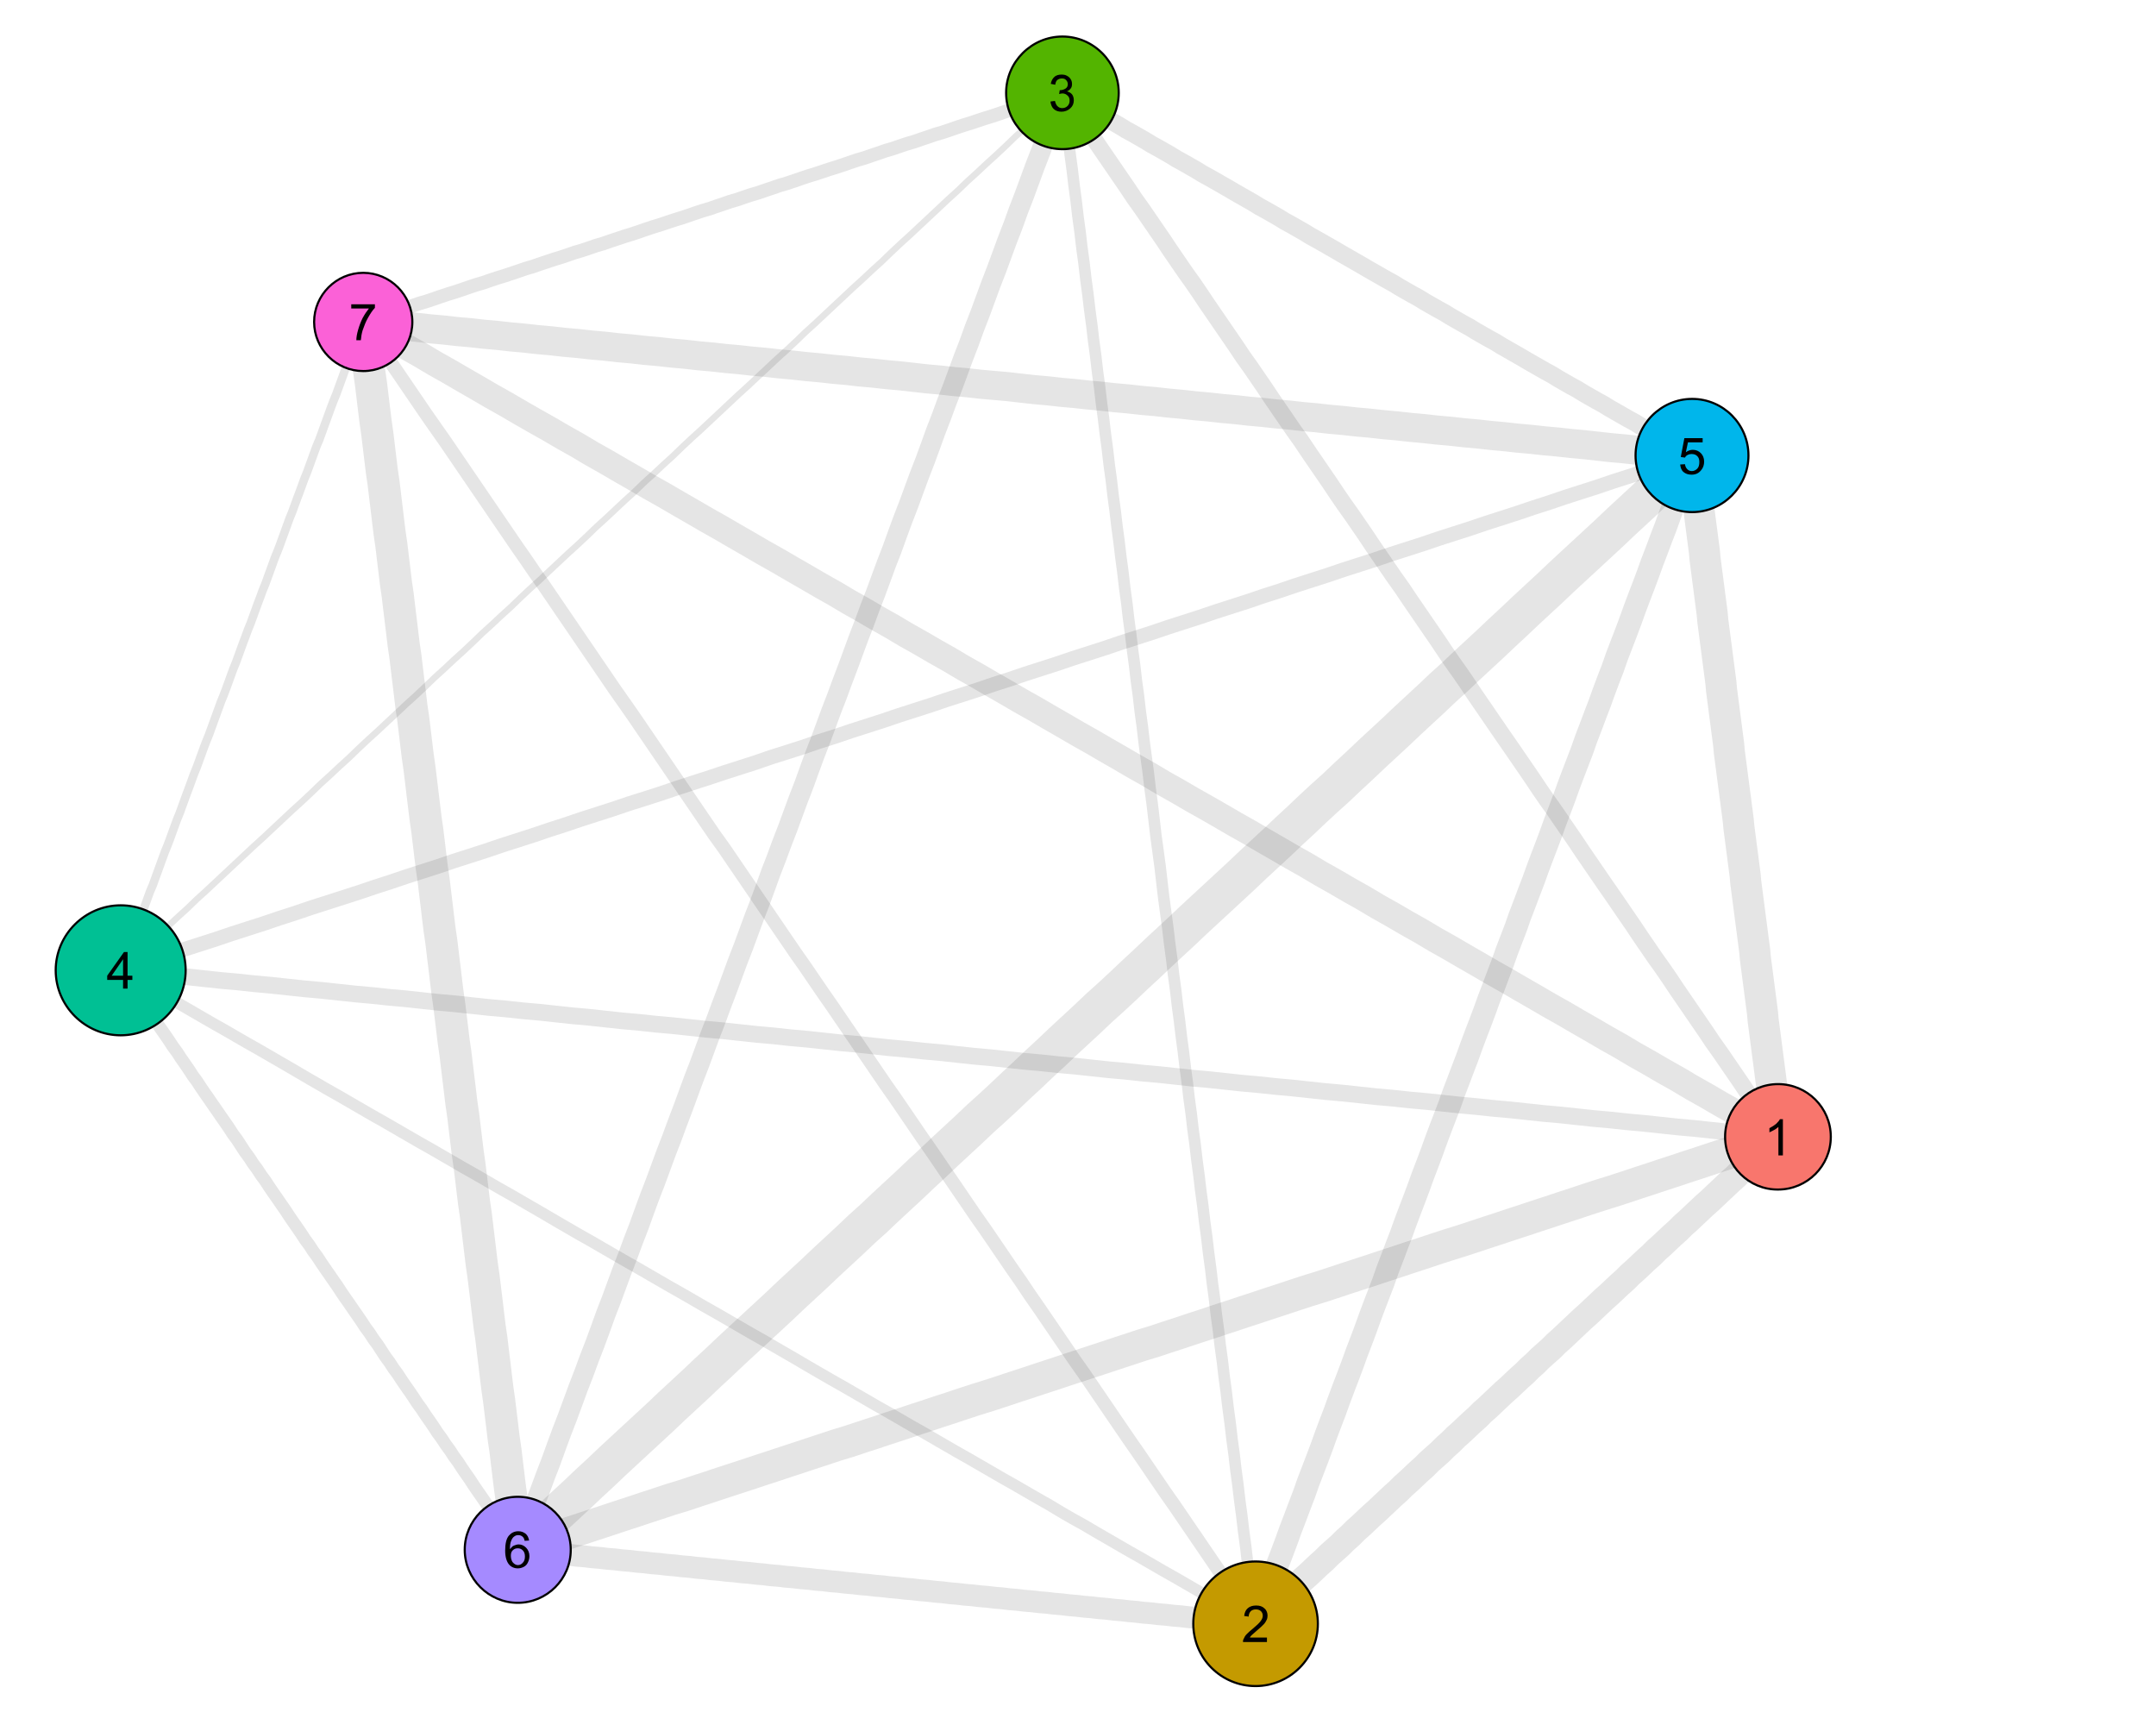 <?xml version="1.0" encoding="utf-8"?>
<!-- Generator: Adobe Illustrator 22.1.0, SVG Export Plug-In . SVG Version: 6.00 Build 0)  -->
<svg version="1.1" id="图层_1" xmlns="http://www.w3.org/2000/svg" xmlns:xlink="http://www.w3.org/1999/xlink" x="0px" y="0px"
	 viewBox="0 0 720 576" style="enable-background:new 0 0 720 576;" xml:space="preserve">
<style type="text/css">
	
		.st0{opacity:0.102;clip-path:url(#SVGID_2_);fill:none;stroke:#000000;stroke-width:8.67;stroke-linejoin:round;stroke-miterlimit:1;}
	
		.st1{opacity:0.102;clip-path:url(#SVGID_2_);fill:none;stroke:#000000;stroke-width:5.58;stroke-linejoin:round;stroke-miterlimit:1;}
	
		.st2{opacity:0.102;clip-path:url(#SVGID_2_);fill:none;stroke:#000000;stroke-width:10.39;stroke-linejoin:round;stroke-miterlimit:1;}
	
		.st3{opacity:0.102;clip-path:url(#SVGID_2_);fill:none;stroke:#000000;stroke-width:10.74;stroke-linejoin:round;stroke-miterlimit:1;}
	
		.st4{opacity:0.102;clip-path:url(#SVGID_2_);fill:none;stroke:#000000;stroke-width:3.85;stroke-linejoin:round;stroke-miterlimit:1;}
	
		.st5{opacity:0.102;clip-path:url(#SVGID_2_);fill:none;stroke:#000000;stroke-width:7.64;stroke-linejoin:round;stroke-miterlimit:1;}
	
		.st6{opacity:0.102;clip-path:url(#SVGID_2_);fill:none;stroke:#000000;stroke-width:7.3;stroke-linejoin:round;stroke-miterlimit:1;}
	
		.st7{opacity:0.102;clip-path:url(#SVGID_2_);fill:none;stroke:#000000;stroke-width:4.54;stroke-linejoin:round;stroke-miterlimit:1;}
	
		.st8{opacity:0.102;clip-path:url(#SVGID_2_);fill:none;stroke:#000000;stroke-width:2.13;stroke-linejoin:round;stroke-miterlimit:1;}
	
		.st9{opacity:0.102;clip-path:url(#SVGID_2_);fill:none;stroke:#000000;stroke-width:5.92;stroke-linejoin:round;stroke-miterlimit:1;}
	
		.st10{opacity:0.102;clip-path:url(#SVGID_2_);fill:none;stroke:#000000;stroke-width:6.61;stroke-linejoin:round;stroke-miterlimit:1;}
	
		.st11{opacity:0.102;clip-path:url(#SVGID_2_);fill:none;stroke:#000000;stroke-width:4.89;stroke-linejoin:round;stroke-miterlimit:1;}
	
		.st12{opacity:0.102;clip-path:url(#SVGID_2_);fill:none;stroke:#000000;stroke-width:4.2;stroke-linejoin:round;stroke-miterlimit:1;}
	
		.st13{opacity:0.102;clip-path:url(#SVGID_2_);fill:none;stroke:#000000;stroke-width:2.82;stroke-linejoin:round;stroke-miterlimit:1;}
	
		.st14{opacity:0.102;clip-path:url(#SVGID_2_);fill:none;stroke:#000000;stroke-width:12.8;stroke-linejoin:round;stroke-miterlimit:1;}
	
		.st15{opacity:0.102;clip-path:url(#SVGID_2_);fill:none;stroke:#000000;stroke-width:9.71;stroke-linejoin:round;stroke-miterlimit:1;}
	.st16{clip-path:url(#SVGID_2_);fill:#F8766D;}
	
		.st17{clip-path:url(#SVGID_2_);fill:none;stroke:#000000;stroke-width:0.71;stroke-linecap:round;stroke-linejoin:round;stroke-miterlimit:10;}
	.st18{clip-path:url(#SVGID_2_);fill:#C49A00;}
	.st19{clip-path:url(#SVGID_2_);fill:#53B400;}
	.st20{clip-path:url(#SVGID_2_);fill:#00C094;}
	.st21{clip-path:url(#SVGID_2_);fill:#00B6EB;}
	.st22{clip-path:url(#SVGID_2_);fill:#A58AFF;}
	.st23{clip-path:url(#SVGID_2_);fill:#FB61D7;}
	.st24{clip-path:url(#SVGID_2_);}
</style>
<g>
	<defs>
		<rect id="SVGID_1_" x="8.2" y="5.5" width="706.3" height="562.3"/>
	</defs>
	<clipPath id="SVGID_2_">
		<use xlink:href="#SVGID_1_"  style="overflow:visible;"/>
	</clipPath>
	<polyline class="st0" points="593.8,379.6 592,381.3 590.3,382.9 588.5,384.6 586.7,386.2 585,387.9 583.2,389.5 581.4,391.1 
		579.7,392.8 577.9,394.4 576.1,396.1 574.4,397.7 572.6,399.4 570.9,401 569.1,402.6 567.3,404.3 565.6,405.9 563.8,407.6 
		562,409.2 560.3,410.9 558.5,412.5 556.8,414.1 555,415.8 553.2,417.4 551.5,419.1 549.7,420.7 547.9,422.4 546.2,424 544.4,425.6 
		542.7,427.3 540.9,428.9 539.1,430.6 537.4,432.2 535.6,433.8 533.8,435.5 532.1,437.1 530.3,438.8 528.5,440.4 526.8,442 
		525,443.7 523.3,445.3 521.5,447 519.7,448.6 518,450.3 516.2,451.9 514.4,453.5 512.7,455.2 510.9,456.8 509.2,458.5 507.4,460.1 
		505.6,461.8 503.9,463.4 502.1,465 500.3,466.7 498.6,468.3 496.8,470 495,471.6 493.3,473.3 491.5,474.9 489.8,476.5 488,478.2 
		486.2,479.8 484.5,481.5 482.7,483.1 481,484.8 479.2,486.4 477.4,488 475.7,489.7 473.9,491.3 472.1,493 470.4,494.6 468.6,496.2 
		466.9,497.9 465.1,499.5 463.3,501.2 461.6,502.8 459.8,504.5 458,506.1 456.3,507.7 454.5,509.4 452.7,511 451,512.7 449.2,514.3 
		447.5,516 445.7,517.6 443.9,519.2 442.2,520.9 440.4,522.5 438.6,524.2 436.9,525.8 435.1,527.4 433.4,529.1 431.6,530.7 
		429.8,532.4 428.1,534 426.3,535.7 424.5,537.3 422.8,538.9 421,540.6 419.3,542.2 	"/>
	<polyline class="st1" points="593.8,379.6 591.4,376.1 589,372.6 586.5,369.1 584.1,365.6 581.7,362 579.3,358.5 576.9,355 
		574.5,351.5 572,348 569.6,344.4 567.2,340.9 564.8,337.4 562.4,333.9 560,330.4 557.6,326.8 555.2,323.3 552.7,319.8 550.3,316.3 
		547.9,312.8 545.5,309.2 543.1,305.7 540.7,302.2 538.3,298.7 535.8,295.1 533.4,291.6 531,288.1 528.6,284.6 526.2,281 
		523.8,277.5 521.4,274 519,270.5 516.5,267 514.1,263.5 511.7,259.9 509.3,256.4 506.9,252.9 504.5,249.4 502,245.8 499.6,242.3 
		497.2,238.8 494.8,235.3 492.4,231.8 490,228.2 487.6,224.7 485.1,221.2 482.7,217.7 480.3,214.1 477.9,210.6 475.5,207.1 
		473.1,203.6 470.7,200.1 468.3,196.5 465.8,193 463.4,189.5 461,186 458.6,182.5 456.2,178.9 453.8,175.4 451.4,171.9 448.9,168.4 
		446.5,164.9 444.1,161.3 441.7,157.8 439.3,154.3 436.9,150.8 434.5,147.2 432,143.7 429.6,140.2 427.2,136.7 424.8,133.2 
		422.4,129.6 420,126.1 417.6,122.6 415.1,119.1 412.7,115.5 410.3,112 407.9,108.5 405.5,105 403.1,101.5 400.7,97.9 398.3,94.4 
		395.8,90.9 393.4,87.4 391,83.9 388.6,80.3 386.2,76.8 383.8,73.3 381.4,69.8 378.9,66.3 376.5,62.7 374.1,59.2 371.7,55.7 
		369.3,52.2 366.9,48.7 364.5,45.1 362,41.6 359.6,38.1 357.2,34.6 354.8,31 	"/>
	<polyline class="st1" points="593.8,379.6 588.2,379.1 582.6,378.5 577,378 571.4,377.4 565.8,376.8 560.2,376.3 554.6,375.7 
		549,375.1 543.5,374.6 537.9,374 532.3,373.5 526.7,372.9 521.1,372.3 515.5,371.8 509.9,371.2 504.3,370.6 498.7,370.1 
		493.1,369.5 487.6,369 482,368.4 476.4,367.8 470.8,367.3 465.2,366.7 459.6,366.2 454,365.6 448.4,365 442.8,364.5 437.2,363.9 
		431.6,363.3 426.1,362.8 420.5,362.2 414.9,361.7 409.3,361.1 403.7,360.5 398.1,360 392.5,359.4 386.9,358.8 381.3,358.3 
		375.8,357.7 370.2,357.2 364.6,356.6 359,356 353.4,355.5 347.8,354.9 342.2,354.4 336.6,353.8 331,353.2 325.4,352.7 319.8,352.1 
		314.3,351.5 308.7,351 303.1,350.4 297.5,349.9 291.9,349.3 286.3,348.7 280.7,348.2 275.1,347.6 269.5,347 263.9,346.5 
		258.4,345.9 252.8,345.4 247.2,344.8 241.6,344.2 236,343.7 230.4,343.1 224.8,342.5 219.2,342 213.6,341.4 208,340.9 202.4,340.3 
		196.9,339.7 191.3,339.2 185.7,338.6 180.1,338 174.5,337.5 168.9,336.9 163.3,336.4 157.7,335.8 152.1,335.2 146.5,334.7 
		140.9,334.1 135.4,333.5 129.8,333 124.2,332.4 118.6,331.9 113,331.3 107.4,330.7 101.8,330.2 96.2,329.6 90.6,329 85.1,328.5 
		79.5,327.9 73.9,327.4 68.3,326.8 62.7,326.2 57.1,325.7 51.5,325.1 45.9,324.5 40.3,324 	"/>
	<polyline class="st2" points="593.8,379.6 593.5,377.4 593.2,375.1 592.9,372.8 592.6,370.5 592.3,368.2 592,365.9 591.8,363.6 
		591.5,361.3 591.2,359 590.9,356.7 590.6,354.4 590.3,352.1 590,349.8 589.7,347.5 589.4,345.2 589.1,342.9 588.8,340.6 
		588.6,338.3 588.3,336 588,333.7 587.7,331.4 587.4,329.1 587.1,326.8 586.8,324.5 586.5,322.2 586.2,319.9 586,317.6 585.7,315.3 
		585.4,313 585.1,310.7 584.8,308.4 584.5,306.1 584.2,303.8 583.9,301.5 583.6,299.2 583.3,296.9 583,294.6 582.8,292.3 582.5,290 
		582.2,287.7 581.9,285.4 581.6,283.1 581.3,280.8 581,278.5 580.7,276.2 580.5,274 580.2,271.6 579.9,269.4 579.6,267 579.3,264.8 
		579,262.5 578.7,260.2 578.4,257.9 578.1,255.6 577.8,253.3 577.5,251 577.3,248.7 577,246.4 576.7,244.1 576.4,241.8 576.1,239.5 
		575.8,237.2 575.5,234.9 575.2,232.6 574.9,230.3 574.7,228 574.4,225.7 574.1,223.4 573.8,221.1 573.5,218.8 573.2,216.5 
		572.9,214.2 572.6,211.9 572.3,209.6 572,207.3 571.8,205 571.5,202.7 571.2,200.4 570.9,198.1 570.6,195.8 570.3,193.5 570,191.2 
		569.7,188.9 569.4,186.6 569.2,184.3 568.9,182 568.6,179.7 568.3,177.4 568,175.1 567.7,172.8 567.4,170.5 567.1,168.2 
		566.8,165.9 566.5,163.6 566.3,161.4 566,159 565.7,156.8 565.4,154.5 565.1,152.1 	"/>
	<polyline class="st3" points="593.8,379.6 589.5,381 585.3,382.4 581,383.8 576.8,385.2 572.5,386.6 568.3,388 564,389.4 
		559.8,390.8 555.5,392.2 551.3,393.6 547,395 542.8,396.4 538.5,397.8 534.3,399.1 530,400.5 525.8,401.9 521.5,403.3 517.3,404.7 
		513,406.1 508.8,407.5 504.5,408.9 500.3,410.3 496,411.7 491.8,413.1 487.5,414.5 483.3,415.8 479,417.2 474.8,418.6 470.5,420 
		466.3,421.4 462,422.8 457.8,424.2 453.5,425.6 449.2,427 445,428.4 440.7,429.8 436.5,431.1 432.2,432.5 428,433.9 423.7,435.3 
		419.5,436.7 415.2,438.1 411,439.5 406.7,440.9 402.5,442.3 398.2,443.7 394,445.1 389.7,446.5 385.5,447.9 381.2,449.2 377,450.6 
		372.7,452 368.5,453.4 364.2,454.8 360,456.2 355.7,457.6 351.5,459 347.2,460.4 343,461.8 338.7,463.2 334.5,464.6 330.2,466 
		326,467.3 321.7,468.7 317.5,470.1 313.2,471.5 309,472.9 304.7,474.3 300.5,475.7 296.2,477.1 292,478.5 287.7,479.9 283.5,481.3 
		279.2,482.6 275,484 270.7,485.4 266.5,486.8 262.2,488.2 258,489.6 253.7,491 249.5,492.4 245.2,493.8 240.9,495.2 236.7,496.6 
		232.4,498 228.2,499.4 223.9,500.7 219.7,502.1 215.4,503.5 211.2,504.9 206.9,506.3 202.7,507.7 198.4,509.1 194.2,510.5 
		189.9,511.9 185.7,513.3 181.4,514.7 177.2,516 172.9,517.5 	"/>
	<polyline class="st0" points="593.8,379.6 589,376.9 584.2,374.1 579.5,371.4 574.7,368.7 569.9,365.9 565.1,363.2 560.4,360.4 
		555.6,357.7 550.8,354.9 546,352.2 541.3,349.4 536.5,346.7 531.7,343.9 527,341.2 522.2,338.4 517.4,335.7 512.6,332.9 
		507.9,330.2 503.1,327.4 498.3,324.7 493.5,321.9 488.8,319.2 484,316.4 479.2,313.7 474.5,310.9 469.7,308.2 464.9,305.4 
		460.1,302.7 455.4,299.9 450.6,297.2 445.8,294.4 441,291.7 436.3,288.9 431.5,286.2 426.7,283.4 422,280.7 417.2,277.9 
		412.4,275.2 407.6,272.4 402.9,269.7 398.1,267 393.3,264.2 388.5,261.5 383.8,258.7 379,256 374.2,253.2 369.5,250.5 364.7,247.7 
		359.9,245 355.1,242.2 350.4,239.5 345.6,236.7 340.8,234 336,231.2 331.3,228.5 326.5,225.7 321.7,223 317,220.2 312.2,217.5 
		307.4,214.7 302.6,212 297.9,209.2 293.1,206.5 288.3,203.7 283.5,201 278.8,198.2 274,195.5 269.2,192.7 264.5,190 259.7,187.2 
		254.9,184.5 250.1,181.7 245.4,179 240.6,176.2 235.8,173.5 231,170.7 226.3,168 221.5,165.2 216.7,162.5 211.9,159.7 207.2,157 
		202.4,154.2 197.6,151.5 192.9,148.7 188.1,146 183.3,143.2 178.5,140.5 173.8,137.8 169,135 164.2,132.3 159.4,129.5 154.7,126.8 
		149.9,124 145.1,121.3 140.4,118.5 135.6,115.8 130.8,113 126,110.3 121.3,107.5 	"/>
	<polyline class="st4" points="419.3,542.2 418.6,537.1 418,531.9 417.3,526.7 416.6,521.6 416,516.4 415.3,511.2 414.7,506.1 
		414,500.9 413.4,495.8 412.7,490.6 412.1,485.4 411.4,480.3 410.8,475.1 410.1,469.9 409.5,464.8 408.8,459.6 408.2,454.4 
		407.5,449.3 406.9,444.1 406.2,439 405.6,433.8 404.9,428.6 404.3,423.5 403.6,418.3 403,413.1 402.3,408 401.7,402.8 401,397.6 
		400.4,392.5 399.7,387.3 399.1,382.1 398.4,377 397.8,371.8 397.1,366.7 396.5,361.5 395.8,356.3 395.2,351.2 394.5,346 
		393.9,340.9 393.2,335.7 392.6,330.5 391.9,325.4 391.3,320.2 390.6,315 390,309.9 389.3,304.7 388.6,299.5 388,294.4 387.4,289.2 
		386.7,284 386,278.9 385.4,273.7 384.8,268.6 384.1,263.4 383.5,258.2 382.8,253.1 382.1,247.9 381.5,242.7 380.8,237.6 
		380.2,232.4 379.5,227.3 378.9,222.1 378.2,216.9 377.6,211.8 376.9,206.6 376.3,201.4 375.6,196.3 375,191.1 374.3,185.9 
		373.7,180.8 373,175.6 372.4,170.5 371.7,165.3 371.1,160.1 370.4,155 369.8,149.8 369.1,144.6 368.5,139.5 367.8,134.3 
		367.2,129.1 366.5,124 365.9,118.8 365.2,113.6 364.6,108.5 363.9,103.3 363.3,98.2 362.6,93 362,87.8 361.3,82.7 360.7,77.5 
		360,72.4 359.4,67.2 358.7,62 358.1,56.9 357.4,51.7 356.8,46.5 356.1,41.4 355.5,36.2 354.8,31 	"/>
	<polyline class="st4" points="419.3,542.2 415.4,540 411.6,537.8 407.8,535.6 403.9,533.4 400.1,531.2 396.3,529 392.5,526.8 
		388.6,524.6 384.8,522.4 381,520.2 377.1,518 373.3,515.8 369.5,513.6 365.7,511.4 361.8,509.1 358,507 354.2,504.8 350.4,502.5 
		346.5,500.3 342.7,498.1 338.9,495.9 335,493.7 331.2,491.5 327.4,489.3 323.6,487.1 319.7,484.9 315.9,482.7 312.1,480.5 
		308.3,478.3 304.4,476.1 300.6,473.9 296.8,471.7 292.9,469.5 289.1,467.3 285.3,465.1 281.5,462.9 277.6,460.7 273.8,458.5 
		270,456.3 266.1,454 262.3,451.8 258.5,449.6 254.7,447.4 250.8,445.2 247,443 243.2,440.8 239.4,438.6 235.5,436.4 231.7,434.2 
		227.9,432 224,429.8 220.2,427.6 216.4,425.4 212.6,423.2 208.7,421 204.9,418.8 201.1,416.6 197.3,414.4 193.4,412.2 189.6,410 
		185.8,407.8 181.9,405.5 178.1,403.3 174.3,401.1 170.5,398.9 166.6,396.7 162.8,394.5 159,392.3 155.1,390.1 151.3,387.9 
		147.5,385.7 143.7,383.5 139.8,381.3 136,379.1 132.2,376.9 128.4,374.7 124.5,372.5 120.7,370.3 116.9,368.1 113.1,365.9 
		109.2,363.7 105.4,361.5 101.6,359.3 97.7,357 93.9,354.8 90.1,352.6 86.3,350.4 82.4,348.2 78.6,346 74.8,343.8 70.9,341.6 
		67.1,339.4 63.3,337.2 59.5,335 55.6,332.8 51.8,330.6 48,328.4 44.2,326.2 40.3,324 	"/>
	<polyline class="st5" points="419.3,542.2 420.7,538.3 422.2,534.3 423.7,530.4 425.1,526.5 426.6,522.5 428.1,518.6 429.6,514.6 
		431,510.7 432.5,506.8 434,502.8 435.5,498.9 436.9,494.9 438.4,491 439.9,487.1 441.4,483.1 442.8,479.2 444.3,475.2 445.8,471.3 
		447.2,467.4 448.7,463.4 450.2,459.5 451.7,455.5 453.1,451.6 454.6,447.7 456.1,443.7 457.5,439.8 459,435.8 460.5,431.9 462,428 
		463.4,424 464.9,420.1 466.4,416.1 467.9,412.2 469.3,408.3 470.8,404.3 472.3,400.4 473.8,396.4 475.2,392.5 476.7,388.6 
		478.2,384.6 479.6,380.7 481.1,376.7 482.6,372.8 484.1,368.9 485.5,364.9 487,361 488.5,357 490,353.1 491.4,349.2 492.9,345.2 
		494.4,341.3 495.9,337.3 497.3,333.4 498.8,329.5 500.3,325.5 501.8,321.6 503.2,317.6 504.7,313.7 506.2,309.8 507.6,305.8 
		509.1,301.9 510.6,297.9 512.1,294 513.5,290.1 515,286.1 516.5,282.2 518,278.2 519.4,274.3 520.9,270.4 522.4,266.4 523.8,262.5 
		525.3,258.5 526.8,254.6 528.3,250.7 529.7,246.7 531.2,242.8 532.7,238.8 534.2,234.9 535.6,231 537.1,227 538.6,223.1 540,219.1 
		541.5,215.2 543,211.3 544.5,207.3 545.9,203.4 547.4,199.4 548.9,195.5 550.4,191.5 551.8,187.6 553.3,183.7 554.8,179.7 
		556.3,175.8 557.7,171.9 559.2,167.9 560.7,164 562.2,160 563.6,156.1 565.1,152.1 	"/>
	<polyline class="st6" points="419.3,542.2 416.8,542 414.3,541.7 411.8,541.5 409.3,541.2 406.8,541 404.3,540.7 401.8,540.5 
		399.3,540.2 396.9,540 394.4,539.7 391.9,539.5 389.4,539.2 386.9,539 384.4,538.7 381.9,538.5 379.4,538.2 377,538 374.5,537.7 
		372,537.5 369.5,537.2 367,537 364.5,536.7 362,536.5 359.5,536.2 357,536 354.6,535.7 352.1,535.5 349.6,535.2 347.1,535 
		344.6,534.7 342.1,534.5 339.6,534.2 337.1,534 334.7,533.7 332.2,533.5 329.7,533.2 327.2,533 324.7,532.7 322.2,532.5 
		319.7,532.2 317.2,532 314.8,531.7 312.3,531.5 309.8,531.2 307.3,531 304.8,530.7 302.3,530.5 299.8,530.2 297.3,530 294.9,529.7 
		292.4,529.5 289.9,529.2 287.4,529 284.9,528.7 282.4,528.5 279.9,528.2 277.4,528 275,527.7 272.5,527.5 270,527.2 267.5,527 
		265,526.7 262.5,526.5 260,526.2 257.5,526 255,525.7 252.6,525.5 250.1,525.2 247.6,525 245.1,524.7 242.6,524.5 240.1,524.2 
		237.6,524 235.1,523.7 232.6,523.5 230.2,523.2 227.7,523 225.2,522.7 222.7,522.5 220.2,522.2 217.7,522 215.2,521.7 212.8,521.5 
		210.3,521.2 207.8,521 205.3,520.7 202.8,520.5 200.3,520.2 197.8,520 195.3,519.7 192.8,519.5 190.4,519.2 187.9,519 185.4,518.7 
		182.9,518.5 180.4,518.2 177.9,518 175.4,517.7 172.9,517.5 	"/>
	<polyline class="st7" points="419.3,542.2 416.2,537.8 413.2,533.4 410.2,529 407.2,524.7 404.2,520.3 401.2,515.9 398.2,511.5 
		395.2,507.1 392.2,502.7 389.1,498.3 386.1,493.9 383.1,489.5 380.1,485.1 377.1,480.8 374.1,476.4 371.1,472 368.1,467.6 
		365.1,463.2 362.1,458.8 359,454.4 356,450 353,445.6 350,441.2 347,436.8 344,432.5 341,428 338,423.7 335,419.3 332,414.9 
		329,410.5 325.9,406.1 322.9,401.7 319.9,397.3 316.9,392.9 313.9,388.5 310.9,384.1 307.9,379.8 304.9,375.4 301.9,371 
		298.9,366.6 295.8,362.2 292.8,357.8 289.8,353.4 286.8,349 283.8,344.6 280.8,340.2 277.8,335.8 274.8,331.5 271.8,327.1 
		268.8,322.7 265.7,318.3 262.7,313.9 259.7,309.5 256.7,305.1 253.7,300.7 250.7,296.3 247.7,291.9 244.7,287.5 241.7,283.1 
		238.6,278.8 235.6,274.4 232.6,270 229.6,265.6 226.6,261.2 223.6,256.8 220.6,252.4 217.6,248 214.6,243.6 211.6,239.2 
		208.6,234.9 205.5,230.5 202.5,226.1 199.5,221.7 196.5,217.3 193.5,212.9 190.5,208.5 187.5,204.1 184.5,199.7 181.5,195.3 
		178.4,190.9 175.4,186.5 172.4,182.2 169.4,177.8 166.4,173.4 163.4,169 160.4,164.6 157.4,160.2 154.4,155.8 151.4,151.4 
		148.4,147 145.3,142.6 142.3,138.3 139.3,133.9 136.3,129.5 133.3,125.1 130.3,120.7 127.3,116.3 124.3,111.9 121.3,107.5 	"/>
	<polyline class="st8" points="354.8,31 351.6,34 348.5,37 345.3,39.9 342.1,42.9 338.9,45.8 335.8,48.8 332.6,51.8 329.4,54.7 
		326.2,57.7 323,60.6 319.9,63.6 316.7,66.5 313.5,69.5 310.3,72.5 307.2,75.4 304,78.4 300.8,81.3 297.6,84.3 294.5,87.3 
		291.3,90.2 288.1,93.2 284.9,96.1 281.7,99.1 278.6,102 275.4,105 272.2,108 269,110.9 265.9,113.9 262.7,116.9 259.5,119.8 
		256.3,122.8 253.2,125.7 250,128.7 246.8,131.6 243.6,134.6 240.4,137.6 237.3,140.5 234.1,143.5 230.9,146.4 227.7,149.4 
		224.6,152.4 221.4,155.3 218.2,158.3 215,161.2 211.9,164.2 208.7,167.1 205.5,170.1 202.3,173.1 199.1,176 196,179 192.8,182 
		189.6,184.9 186.4,187.9 183.3,190.8 180.1,193.8 176.9,196.7 173.7,199.7 170.6,202.7 167.4,205.6 164.2,208.6 161,211.5 
		157.9,214.5 154.7,217.5 151.5,220.4 148.3,223.4 145.1,226.3 142,229.3 138.8,232.3 135.6,235.2 132.4,238.2 129.3,241.1 
		126.1,244.1 122.9,247 119.7,250 116.6,253 113.4,255.9 110.2,258.9 107,261.8 103.9,264.8 100.7,267.8 97.5,270.7 94.3,273.7 
		91.2,276.6 88,279.6 84.8,282.5 81.6,285.5 78.4,288.5 75.3,291.4 72.1,294.4 68.9,297.4 65.7,300.3 62.6,303.3 59.4,306.2 
		56.2,309.2 53,312.1 49.8,315.1 46.7,318.1 43.5,321 40.3,324 	"/>
	<polyline class="st9" points="354.8,31 356.9,32.3 359,33.5 361.2,34.7 363.3,35.9 365.4,37.2 367.5,38.4 369.7,39.6 371.8,40.8 
		373.9,42 376,43.3 378.2,44.5 380.3,45.7 382.4,46.9 384.5,48.2 386.7,49.4 388.8,50.6 390.9,51.8 393,53.1 395.2,54.3 397.3,55.5 
		399.4,56.7 401.5,58 403.7,59.2 405.8,60.4 407.9,61.6 410,62.8 412.2,64.1 414.3,65.3 416.4,66.5 418.5,67.7 420.6,69 422.8,70.2 
		424.9,71.4 427,72.6 429.1,73.9 431.3,75.1 433.4,76.3 435.5,77.5 437.6,78.8 439.8,80 441.9,81.2 444,82.4 446.1,83.6 448.3,84.9 
		450.4,86.1 452.5,87.3 454.6,88.5 456.8,89.8 458.9,91 461,92.2 463.1,93.4 465.3,94.6 467.4,95.9 469.5,97.1 471.6,98.3 
		473.8,99.5 475.9,100.8 478,102 480.1,103.2 482.3,104.4 484.4,105.7 486.5,106.9 488.6,108.1 490.8,109.3 492.9,110.6 495,111.8 
		497.1,113 499.3,114.2 501.4,115.5 503.5,116.7 505.6,117.9 507.7,119.1 509.9,120.4 512,121.6 514.1,122.8 516.2,124 518.4,125.2 
		520.5,126.5 522.6,127.7 524.7,128.9 526.9,130.1 529,131.4 531.1,132.6 533.2,133.8 535.4,135 537.5,136.3 539.6,137.5 
		541.7,138.7 543.8,139.9 546,141.1 548.1,142.4 550.2,143.6 552.3,144.8 554.5,146 556.6,147.3 558.7,148.5 560.8,149.7 563,150.9 
		565.1,152.1 	"/>
	<polyline class="st10" points="354.8,31 353,36 351.1,40.9 349.3,45.8 347.5,50.7 345.6,55.6 343.8,60.5 342,65.4 340.1,70.3 
		338.3,75.3 336.4,80.2 334.6,85.1 332.8,90 330.9,94.9 329.1,99.8 327.3,104.7 325.4,109.6 323.6,114.6 321.7,119.5 319.9,124.4 
		318.1,129.3 316.2,134.2 314.4,139.1 312.5,144 310.7,149 308.9,153.9 307,158.8 305.2,163.7 303.4,168.6 301.5,173.5 299.7,178.4 
		297.9,183.4 296,188.3 294.2,193.2 292.4,198.1 290.5,203 288.7,207.9 286.8,212.8 285,217.7 283.2,222.6 281.3,227.6 279.5,232.5 
		277.6,237.4 275.8,242.3 274,247.2 272.1,252.1 270.3,257 268.5,262 266.6,266.9 264.8,271.8 263,276.7 261.1,281.6 259.3,286.5 
		257.4,291.4 255.6,296.4 253.8,301.3 251.9,306.2 250.1,311.1 248.3,316 246.4,320.9 244.6,325.8 242.8,330.7 240.9,335.7 
		239.1,340.6 237.2,345.5 235.4,350.4 233.6,355.3 231.7,360.2 229.9,365.1 228.1,370 226.2,375 224.4,379.9 222.5,384.8 
		220.7,389.7 218.9,394.6 217,399.5 215.2,404.4 213.4,409.4 211.5,414.3 209.7,419.2 207.8,424.1 206,429 204.2,433.9 202.3,438.8 
		200.5,443.8 198.7,448.7 196.8,453.6 195,458.5 193.1,463.4 191.3,468.3 189.5,473.2 187.6,478.1 185.8,483 184,488 182.1,492.9 
		180.3,497.8 178.4,502.7 176.6,507.6 174.8,512.5 172.9,517.5 	"/>
	<polyline class="st7" points="354.8,31 352.5,31.8 350.1,32.6 347.7,33.4 345.4,34.1 343,34.9 340.6,35.7 338.3,36.5 335.9,37.2 
		333.6,38 331.2,38.8 328.9,39.5 326.5,40.3 324.1,41.1 321.8,41.8 319.4,42.6 317.1,43.4 314.7,44.2 312.3,44.9 310,45.7 
		307.6,46.5 305.3,47.3 302.9,48 300.5,48.8 298.2,49.6 295.8,50.3 293.5,51.1 291.1,51.9 288.8,52.7 286.4,53.4 284,54.2 281.7,55 
		279.3,55.8 277,56.5 274.6,57.3 272.2,58.1 269.9,58.8 267.5,59.6 265.2,60.4 262.8,61.2 260.4,61.9 258.1,62.7 255.7,63.5 
		253.4,64.3 251,65 248.6,65.8 246.3,66.6 243.9,67.3 241.6,68.1 239.2,68.9 236.9,69.7 234.5,70.4 232.1,71.2 229.8,72 227.4,72.8 
		225.1,73.5 222.7,74.3 220.3,75.1 218,75.8 215.6,76.6 213.3,77.4 210.9,78.2 208.6,78.9 206.2,79.7 203.8,80.5 201.5,81.3 
		199.1,82 196.8,82.8 194.4,83.6 192,84.3 189.7,85.1 187.3,85.9 185,86.6 182.6,87.4 180.2,88.2 177.9,89 175.5,89.7 173.2,90.5 
		170.8,91.3 168.4,92.1 166.1,92.8 163.7,93.6 161.4,94.4 159,95.1 156.6,95.9 154.3,96.7 151.9,97.5 149.6,98.2 147.2,99 
		144.9,99.8 142.5,100.6 140.1,101.3 137.8,102.1 135.4,102.9 133.1,103.6 130.7,104.4 128.3,105.2 126,106 123.6,106.7 
		121.3,107.5 	"/>
	<polyline class="st11" points="40.3,324 45.6,322.2 50.9,320.5 56.2,318.8 61.5,317 66.8,315.3 72.1,313.6 77.4,311.8 82.7,310.1 
		88,308.4 93.3,306.6 98.6,304.9 103.9,303.1 109.2,301.4 114.5,299.7 119.8,298 125.1,296.2 130.4,294.5 135.7,292.7 141,291 
		146.3,289.3 151.6,287.5 156.9,285.8 162.2,284.1 167.5,282.3 172.8,280.6 178.1,278.9 183.4,277.1 188.7,275.4 194,273.6 
		199.3,271.9 204.6,270.2 209.9,268.4 215.3,266.7 220.6,265 225.9,263.2 231.1,261.5 236.4,259.8 241.8,258 247.1,256.3 
		252.4,254.6 257.6,252.8 263,251.1 268.3,249.4 273.5,247.6 278.9,245.9 284.2,244.1 289.5,242.4 294.8,240.7 300.1,238.9 
		305.4,237.2 310.7,235.5 316,233.7 321.3,232 326.6,230.3 331.9,228.5 337.2,226.8 342.5,225 347.8,223.3 353.1,221.6 358.4,219.8 
		363.7,218.1 369,216.4 374.3,214.6 379.6,212.9 384.9,211.2 390.2,209.4 395.5,207.7 400.8,206 406.1,204.2 411.4,202.5 
		416.7,200.8 422,199 427.3,197.3 432.6,195.5 437.9,193.8 443.2,192.1 448.5,190.3 453.8,188.6 459.1,186.9 464.4,185.1 
		469.7,183.4 475,181.7 480.3,179.9 485.6,178.2 490.9,176.5 496.2,174.7 501.5,173 506.8,171.3 512.1,169.5 517.4,167.8 522.7,166 
		528,164.3 533.3,162.6 538.6,160.8 543.9,159.1 549.2,157.4 554.5,155.6 559.8,153.9 565.1,152.1 	"/>
	<polyline class="st12" points="40.3,324 41.7,325.9 43,327.9 44.3,329.8 45.7,331.8 47,333.8 48.4,335.7 49.7,337.7 51,339.6 
		52.4,341.6 53.7,343.5 55.1,345.5 56.4,347.4 57.7,349.4 59.1,351.3 60.4,353.3 61.8,355.3 63.1,357.2 64.4,359.2 65.8,361.1 
		67.1,363.1 68.4,365 69.8,367 71.1,368.9 72.5,370.9 73.8,372.8 75.2,374.8 76.5,376.7 77.8,378.7 79.2,380.6 80.5,382.6 
		81.8,384.6 83.2,386.5 84.5,388.5 85.9,390.4 87.2,392.4 88.6,394.3 89.9,396.3 91.2,398.2 92.6,400.2 93.9,402.1 95.3,404.1 
		96.6,406.1 97.9,408 99.3,410 100.6,411.9 101.9,413.9 103.3,415.8 104.6,417.8 106,419.7 107.3,421.7 108.6,423.6 110,425.6 
		111.3,427.5 112.7,429.5 114,431.5 115.3,433.4 116.7,435.4 118,437.3 119.4,439.3 120.7,441.2 122,443.2 123.4,445.1 124.7,447.1 
		126.1,449 127.4,451 128.7,453 130.1,454.9 131.4,456.9 132.8,458.8 134.1,460.8 135.4,462.7 136.8,464.7 138.1,466.6 139.4,468.6 
		140.8,470.5 142.1,472.5 143.5,474.5 144.8,476.4 146.1,478.4 147.5,480.3 148.8,482.3 150.2,484.2 151.5,486.2 152.9,488.1 
		154.2,490.1 155.5,492 156.9,494 158.2,496 159.5,497.9 160.9,499.9 162.2,501.8 163.6,503.8 164.9,505.7 166.2,507.7 167.6,509.6 
		168.9,511.6 170.3,513.5 171.6,515.5 172.9,517.5 	"/>
	<polyline class="st13" points="40.3,324 41.1,321.8 42,319.6 42.8,317.4 43.6,315.2 44.4,313 45.2,310.9 46,308.7 46.9,306.5 
		47.7,304.3 48.5,302.1 49.3,299.9 50.1,297.7 51,295.6 51.8,293.4 52.6,291.2 53.4,289 54.2,286.8 55,284.6 55.9,282.4 56.7,280.3 
		57.5,278.1 58.3,275.9 59.1,273.7 60,271.5 60.8,269.3 61.6,267.1 62.4,264.9 63.2,262.8 64,260.6 64.8,258.4 65.7,256.2 66.5,254 
		67.3,251.8 68.1,249.6 68.9,247.5 69.8,245.3 70.6,243.1 71.4,240.9 72.2,238.7 73,236.5 73.8,234.3 74.7,232.1 75.5,230 
		76.3,227.8 77.1,225.6 77.9,223.4 78.8,221.2 79.6,219 80.4,216.8 81.2,214.6 82,212.5 82.8,210.3 83.7,208.1 84.5,205.9 
		85.3,203.7 86.1,201.5 86.9,199.4 87.7,197.2 88.6,195 89.4,192.8 90.2,190.6 91,188.4 91.8,186.2 92.7,184 93.5,181.9 94.3,179.7 
		95.1,177.5 95.9,175.3 96.7,173.1 97.6,170.9 98.4,168.7 99.2,166.5 100,164.4 100.8,162.2 101.6,160 102.5,157.8 103.3,155.6 
		104.1,153.4 104.9,151.2 105.7,149 106.6,146.9 107.4,144.7 108.2,142.5 109,140.3 109.8,138.1 110.6,135.9 111.4,133.8 
		112.3,131.6 113.1,129.4 113.9,127.2 114.7,125 115.5,122.8 116.4,120.6 117.2,118.4 118,116.3 118.8,114.1 119.6,111.9 
		120.4,109.7 121.3,107.5 	"/>
	<polyline class="st14" points="565.1,152.1 561.1,155.8 557.2,159.5 553.2,163.2 549.3,166.9 545.3,170.6 541.3,174.3 537.4,178 
		533.4,181.7 529.4,185.4 525.5,189 521.5,192.7 517.6,196.4 513.6,200.1 509.6,203.8 505.7,207.5 501.7,211.2 497.8,214.9 
		493.8,218.6 489.8,222.3 485.9,226 481.9,229.6 478,233.3 474,237 470,240.7 466.1,244.4 462.1,248.1 458.1,251.8 454.2,255.5 
		450.2,259.2 446.3,262.9 442.3,266.5 438.3,270.2 434.4,273.9 430.4,277.6 426.5,281.3 422.5,285 418.5,288.7 414.6,292.4 
		410.6,296.1 406.6,299.8 402.7,303.4 398.7,307.1 394.8,310.8 390.8,314.5 386.8,318.2 382.9,321.9 378.9,325.6 375,329.3 371,333 
		367,336.6 363.1,340.3 359.1,344 355.1,347.7 351.2,351.4 347.2,355.1 343.3,358.8 339.3,362.5 335.4,366.2 331.4,369.9 
		327.4,373.5 323.5,377.2 319.5,380.9 315.5,384.6 311.6,388.3 307.6,392 303.7,395.7 299.7,399.4 295.7,403.1 291.8,406.8 
		287.8,410.4 283.9,414.1 279.9,417.8 275.9,421.5 272,425.2 268,428.9 264,432.6 260.1,436.3 256.1,440 252.2,443.6 248.2,447.3 
		244.2,451 240.3,454.7 236.3,458.4 232.4,462.1 228.4,465.8 224.4,469.5 220.5,473.2 216.5,476.9 212.6,480.5 208.6,484.2 
		204.6,487.9 200.7,491.6 196.7,495.3 192.8,499 188.8,502.7 184.8,506.4 180.9,510.1 176.9,513.8 172.9,517.5 	"/>
	<polyline class="st15" points="565.1,152.1 560.6,151.7 556.1,151.3 551.6,150.8 547.2,150.4 542.7,149.9 538.2,149.5 533.7,149 
		529.2,148.5 524.8,148.1 520.3,147.6 515.8,147.2 511.3,146.7 506.8,146.3 502.3,145.8 497.9,145.4 493.4,144.9 488.9,144.5 
		484.4,144 479.9,143.6 475.4,143.1 471,142.7 466.5,142.2 462,141.8 457.5,141.3 453,140.9 448.5,140.4 444,140 439.6,139.5 
		435.1,139.1 430.6,138.6 426.1,138.2 421.6,137.7 417.1,137.3 412.7,136.8 408.2,136.4 403.7,135.9 399.2,135.5 394.7,135 
		390.3,134.6 385.8,134.1 381.3,133.7 376.8,133.2 372.3,132.8 367.8,132.3 363.4,131.9 358.9,131.4 354.4,131 349.9,130.5 
		345.4,130.1 340.9,129.6 336.5,129.1 332,128.7 327.5,128.3 323,127.8 318.5,127.4 314,126.9 309.5,126.5 305.1,126 300.6,125.5 
		296.1,125.1 291.6,124.6 287.1,124.2 282.7,123.7 278.2,123.3 273.7,122.8 269.2,122.4 264.7,121.9 260.2,121.5 255.8,121 
		251.3,120.6 246.8,120.1 242.3,119.7 237.8,119.2 233.3,118.8 228.9,118.3 224.4,117.9 219.9,117.4 215.4,117 210.9,116.5 
		206.4,116.1 202,115.6 197.5,115.2 193,114.7 188.5,114.3 184,113.8 179.5,113.4 175.1,112.9 170.6,112.5 166.1,112 161.6,111.6 
		157.1,111.1 152.6,110.7 148.2,110.2 143.7,109.8 139.2,109.3 134.7,108.9 130.2,108.4 125.7,108 121.3,107.5 	"/>
	<polyline class="st3" points="172.9,517.5 172.4,513.3 171.9,509.2 171.4,505 170.9,500.9 170.3,496.7 169.8,492.6 169.3,488.5 
		168.8,484.3 168.2,480.2 167.7,476 167.2,471.9 166.7,467.8 166.1,463.6 165.6,459.5 165.1,455.3 164.6,451.2 164.1,447 
		163.5,442.9 163,438.8 162.5,434.6 162,430.5 161.5,426.4 160.9,422.2 160.4,418.1 159.9,413.9 159.4,409.8 158.9,405.6 
		158.3,401.5 157.8,397.4 157.3,393.2 156.8,389.1 156.2,384.9 155.7,380.8 155.2,376.7 154.7,372.5 154.1,368.4 153.6,364.2 
		153.1,360.1 152.6,356 152.1,351.8 151.5,347.7 151,343.5 150.5,339.4 150,335.3 149.4,331.1 148.9,327 148.4,322.8 147.9,318.7 
		147.4,314.5 146.8,310.4 146.3,306.3 145.8,302.1 145.3,298 144.8,293.8 144.2,289.7 143.7,285.6 143.2,281.4 142.7,277.3 
		142.1,273.1 141.6,269 141.1,264.9 140.6,260.7 140.1,256.6 139.5,252.4 139,248.3 138.5,244.1 138,240 137.4,235.9 136.9,231.7 
		136.4,227.6 135.9,223.5 135.4,219.3 134.8,215.2 134.3,211 133.8,206.9 133.3,202.8 132.8,198.6 132.2,194.5 131.7,190.3 
		131.2,186.2 130.7,182 130.1,177.9 129.6,173.8 129.1,169.6 128.6,165.5 128.1,161.3 127.5,157.2 127,153.1 126.5,148.9 126,144.8 
		125.4,140.6 124.9,136.5 124.4,132.4 123.9,128.2 123.3,124.1 122.8,119.9 122.3,115.8 121.8,111.6 121.3,107.5 	"/>
	<path class="st16" d="M576.1,379.6c0-9.7,8-17.6,17.7-17.6c9.7,0,17.6,7.9,17.6,17.6s-7.9,17.6-17.6,17.6
		C584.1,397.3,576.1,389.4,576.1,379.6"/>
	<path class="st17" d="M576.1,379.6c0-9.7,8-17.6,17.7-17.6c9.7,0,17.6,7.9,17.6,17.6s-7.9,17.6-17.6,17.6
		C584.1,397.3,576.1,389.4,576.1,379.6"/>
	<path class="st18" d="M398.5,542.2c0-11.4,9.4-20.8,20.8-20.8c11.4,0,20.8,9.3,20.8,20.8c0,11.4-9.3,20.8-20.8,20.8
		C407.8,563,398.5,553.7,398.5,542.2"/>
	<path class="st17" d="M398.5,542.2c0-11.4,9.4-20.8,20.8-20.8c11.4,0,20.8,9.3,20.8,20.8c0,11.4-9.3,20.8-20.8,20.8
		C407.8,563,398.5,553.7,398.5,542.2"/>
	<path class="st19" d="M336,31c0-10.3,8.5-18.8,18.8-18.8c10.3,0,18.8,8.5,18.8,18.8c0,10.3-8.5,18.8-18.8,18.8
		C344.5,49.8,336,41.4,336,31"/>
	<path class="st17" d="M336,31c0-10.3,8.5-18.8,18.8-18.8c10.3,0,18.8,8.5,18.8,18.8c0,10.3-8.5,18.8-18.8,18.8
		C344.5,49.8,336,41.4,336,31"/>
	<path class="st20" d="M18.6,324c0-11.9,9.8-21.7,21.7-21.7C52.3,302.3,62,312,62,324c0,11.9-9.8,21.7-21.7,21.7
		C28.4,345.7,18.6,335.9,18.6,324"/>
	<path class="st17" d="M18.6,324c0-11.9,9.8-21.7,21.7-21.7C52.3,302.3,62,312,62,324c0,11.9-9.8,21.7-21.7,21.7
		C28.4,345.7,18.6,335.9,18.6,324"/>
	<path class="st21" d="M546.2,152.1c0-10.4,8.5-18.9,18.9-18.9c10.4,0,18.8,8.5,18.8,18.9c0,10.4-8.5,18.9-18.8,18.9
		C554.7,171,546.2,162.5,546.2,152.1"/>
	<path class="st17" d="M546.2,152.1c0-10.4,8.5-18.9,18.9-18.9c10.4,0,18.8,8.5,18.8,18.9c0,10.4-8.5,18.9-18.8,18.9
		C554.7,171,546.2,162.5,546.2,152.1"/>
	<path class="st22" d="M155.2,517.5c0-9.8,8-17.7,17.7-17.7c9.8,0,17.7,8,17.7,17.7c0,9.8-8,17.7-17.7,17.7
		C163.2,535.2,155.2,527.2,155.2,517.5"/>
	<path class="st17" d="M155.2,517.5c0-9.8,8-17.7,17.7-17.7c9.8,0,17.7,8,17.7,17.7c0,9.8-8,17.7-17.7,17.7
		C163.2,535.2,155.2,527.2,155.2,517.5"/>
	<path class="st23" d="M104.9,107.5c0-9,7.4-16.4,16.4-16.4s16.4,7.4,16.4,16.4s-7.4,16.4-16.4,16.4S104.9,116.5,104.9,107.5"/>
	<path class="st17" d="M104.9,107.5c0-9,7.4-16.4,16.4-16.4s16.4,7.4,16.4,16.4s-7.4,16.4-16.4,16.4S104.9,116.5,104.9,107.5"/>
	<g class="st24">
		<path d="M595.4,385.8h-1.5v-9.5c-0.4,0.3-0.8,0.7-1.4,1c-0.6,0.3-1.1,0.6-1.6,0.8v-1.4c0.8-0.4,1.6-0.9,2.2-1.4
			c0.6-0.6,1.1-1.1,1.3-1.6h1V385.8z"/>
	</g>
	<g class="st24">
		<path d="M423.1,546.9v1.4h-8c0-0.4,0-0.7,0.2-1c0.2-0.5,0.5-1.1,1-1.6s1.1-1.1,2-1.8c1.3-1.1,2.2-1.9,2.7-2.6s0.7-1.2,0.7-1.8
			c0-0.6-0.2-1.1-0.6-1.5c-0.4-0.4-1-0.6-1.7-0.6c-0.7,0-1.3,0.2-1.7,0.6s-0.7,1-0.7,1.8l-1.5-0.2c0.1-1.1,0.5-2,1.2-2.6
			c0.7-0.6,1.6-0.9,2.8-0.9c1.2,0,2.1,0.3,2.8,1c0.7,0.6,1,1.5,1,2.4c0,0.5-0.1,1-0.3,1.4s-0.5,1-1,1.5c-0.5,0.5-1.2,1.2-2.3,2.1
			c-0.9,0.8-1.5,1.3-1.7,1.5s-0.5,0.5-0.6,0.8H423.1z"/>
	</g>
	<g class="st24">
		<path d="M350.8,33.9l1.5-0.2c0.2,0.8,0.5,1.5,0.9,1.8c0.4,0.4,0.9,0.6,1.5,0.6c0.7,0,1.3-0.2,1.8-0.7c0.5-0.5,0.7-1.1,0.7-1.8
			c0-0.7-0.2-1.3-0.7-1.7c-0.4-0.4-1-0.7-1.7-0.7c-0.3,0-0.6,0.1-1.1,0.2l0.2-1.3c0.1,0,0.2,0,0.2,0c0.6,0,1.2-0.2,1.7-0.5
			s0.8-0.8,0.8-1.5c0-0.5-0.2-1-0.6-1.4s-0.8-0.5-1.4-0.5c-0.6,0-1.1,0.2-1.5,0.5s-0.6,0.9-0.7,1.6l-1.5-0.3c0.2-1,0.6-1.8,1.2-2.3
			c0.6-0.6,1.5-0.8,2.4-0.8c0.7,0,1.3,0.1,1.8,0.4c0.6,0.3,1,0.7,1.3,1.2c0.3,0.5,0.4,1,0.4,1.6c0,0.5-0.1,1-0.4,1.4s-0.7,0.8-1.3,1
			c0.7,0.2,1.3,0.5,1.7,1c0.4,0.5,0.6,1.2,0.6,2c0,1.1-0.4,2-1.2,2.7c-0.8,0.7-1.8,1.1-2.9,1.1c-1.1,0-2-0.3-2.7-1
			C351.3,35.8,350.9,34.9,350.8,33.9z"/>
	</g>
	<g class="st24">
		<path d="M41.1,330.1v-2.9h-5.3v-1.4l5.6-7.9h1.2v7.9h1.6v1.4h-1.6v2.9H41.1z M41.1,325.8v-5.5l-3.8,5.5H41.1z"/>
	</g>
	<g class="st24">
		<path d="M561.1,155.1l1.6-0.1c0.1,0.8,0.4,1.3,0.8,1.7c0.4,0.4,0.9,0.6,1.5,0.6c0.7,0,1.3-0.3,1.8-0.8s0.7-1.3,0.7-2.2
			c0-0.9-0.2-1.5-0.7-2s-1.1-0.7-1.9-0.7c-0.5,0-0.9,0.1-1.3,0.3c-0.4,0.2-0.7,0.5-0.9,0.9l-1.4-0.2l1.2-6.3h6.1v1.4h-4.9l-0.7,3.3
			c0.7-0.5,1.5-0.8,2.3-0.8c1.1,0,2,0.4,2.7,1.1s1.1,1.7,1.1,2.8c0,1.1-0.3,2.1-1,2.9c-0.8,1-1.8,1.5-3.2,1.5c-1.1,0-2-0.3-2.7-0.9
			S561.2,156.1,561.1,155.1z"/>
	</g>
	<g class="st24">
		<path d="M176.7,514.4l-1.5,0.1c-0.1-0.6-0.3-1-0.6-1.3c-0.4-0.4-0.9-0.6-1.5-0.6c-0.5,0-0.9,0.1-1.3,0.4c-0.5,0.3-0.8,0.8-1.1,1.5
			c-0.3,0.7-0.4,1.6-0.4,2.8c0.4-0.5,0.8-1,1.3-1.2s1.1-0.4,1.6-0.4c1,0,1.8,0.4,2.5,1.1c0.7,0.7,1.1,1.7,1.1,2.8
			c0,0.8-0.2,1.5-0.5,2.1c-0.3,0.7-0.8,1.2-1.4,1.5s-1.2,0.5-2,0.5c-1.2,0-2.3-0.5-3-1.4s-1.2-2.4-1.2-4.5c0-2.4,0.4-4.1,1.3-5.1
			c0.8-0.9,1.8-1.4,3.1-1.4c1,0,1.7,0.3,2.4,0.8C176.2,512.7,176.5,513.4,176.7,514.4z M170.6,519.6c0,0.5,0.1,1,0.3,1.5
			c0.2,0.5,0.5,0.8,0.9,1.1s0.8,0.4,1.2,0.4c0.6,0,1.2-0.3,1.6-0.8c0.5-0.5,0.7-1.2,0.7-2.1c0-0.8-0.2-1.5-0.7-2s-1-0.7-1.7-0.7
			c-0.7,0-1.2,0.2-1.7,0.7S170.6,518.8,170.6,519.6z"/>
	</g>
	<g class="st24">
		<path d="M117.3,103v-1.4h7.9v1.2c-0.8,0.8-1.5,1.9-2.3,3.3c-0.8,1.4-1.3,2.8-1.8,4.2c-0.3,1-0.5,2.1-0.6,3.3H119
			c0-1,0.2-2.1,0.6-3.5s0.9-2.7,1.5-3.9c0.7-1.3,1.4-2.3,2.1-3.2H117.3z"/>
	</g>
</g>
</svg>
